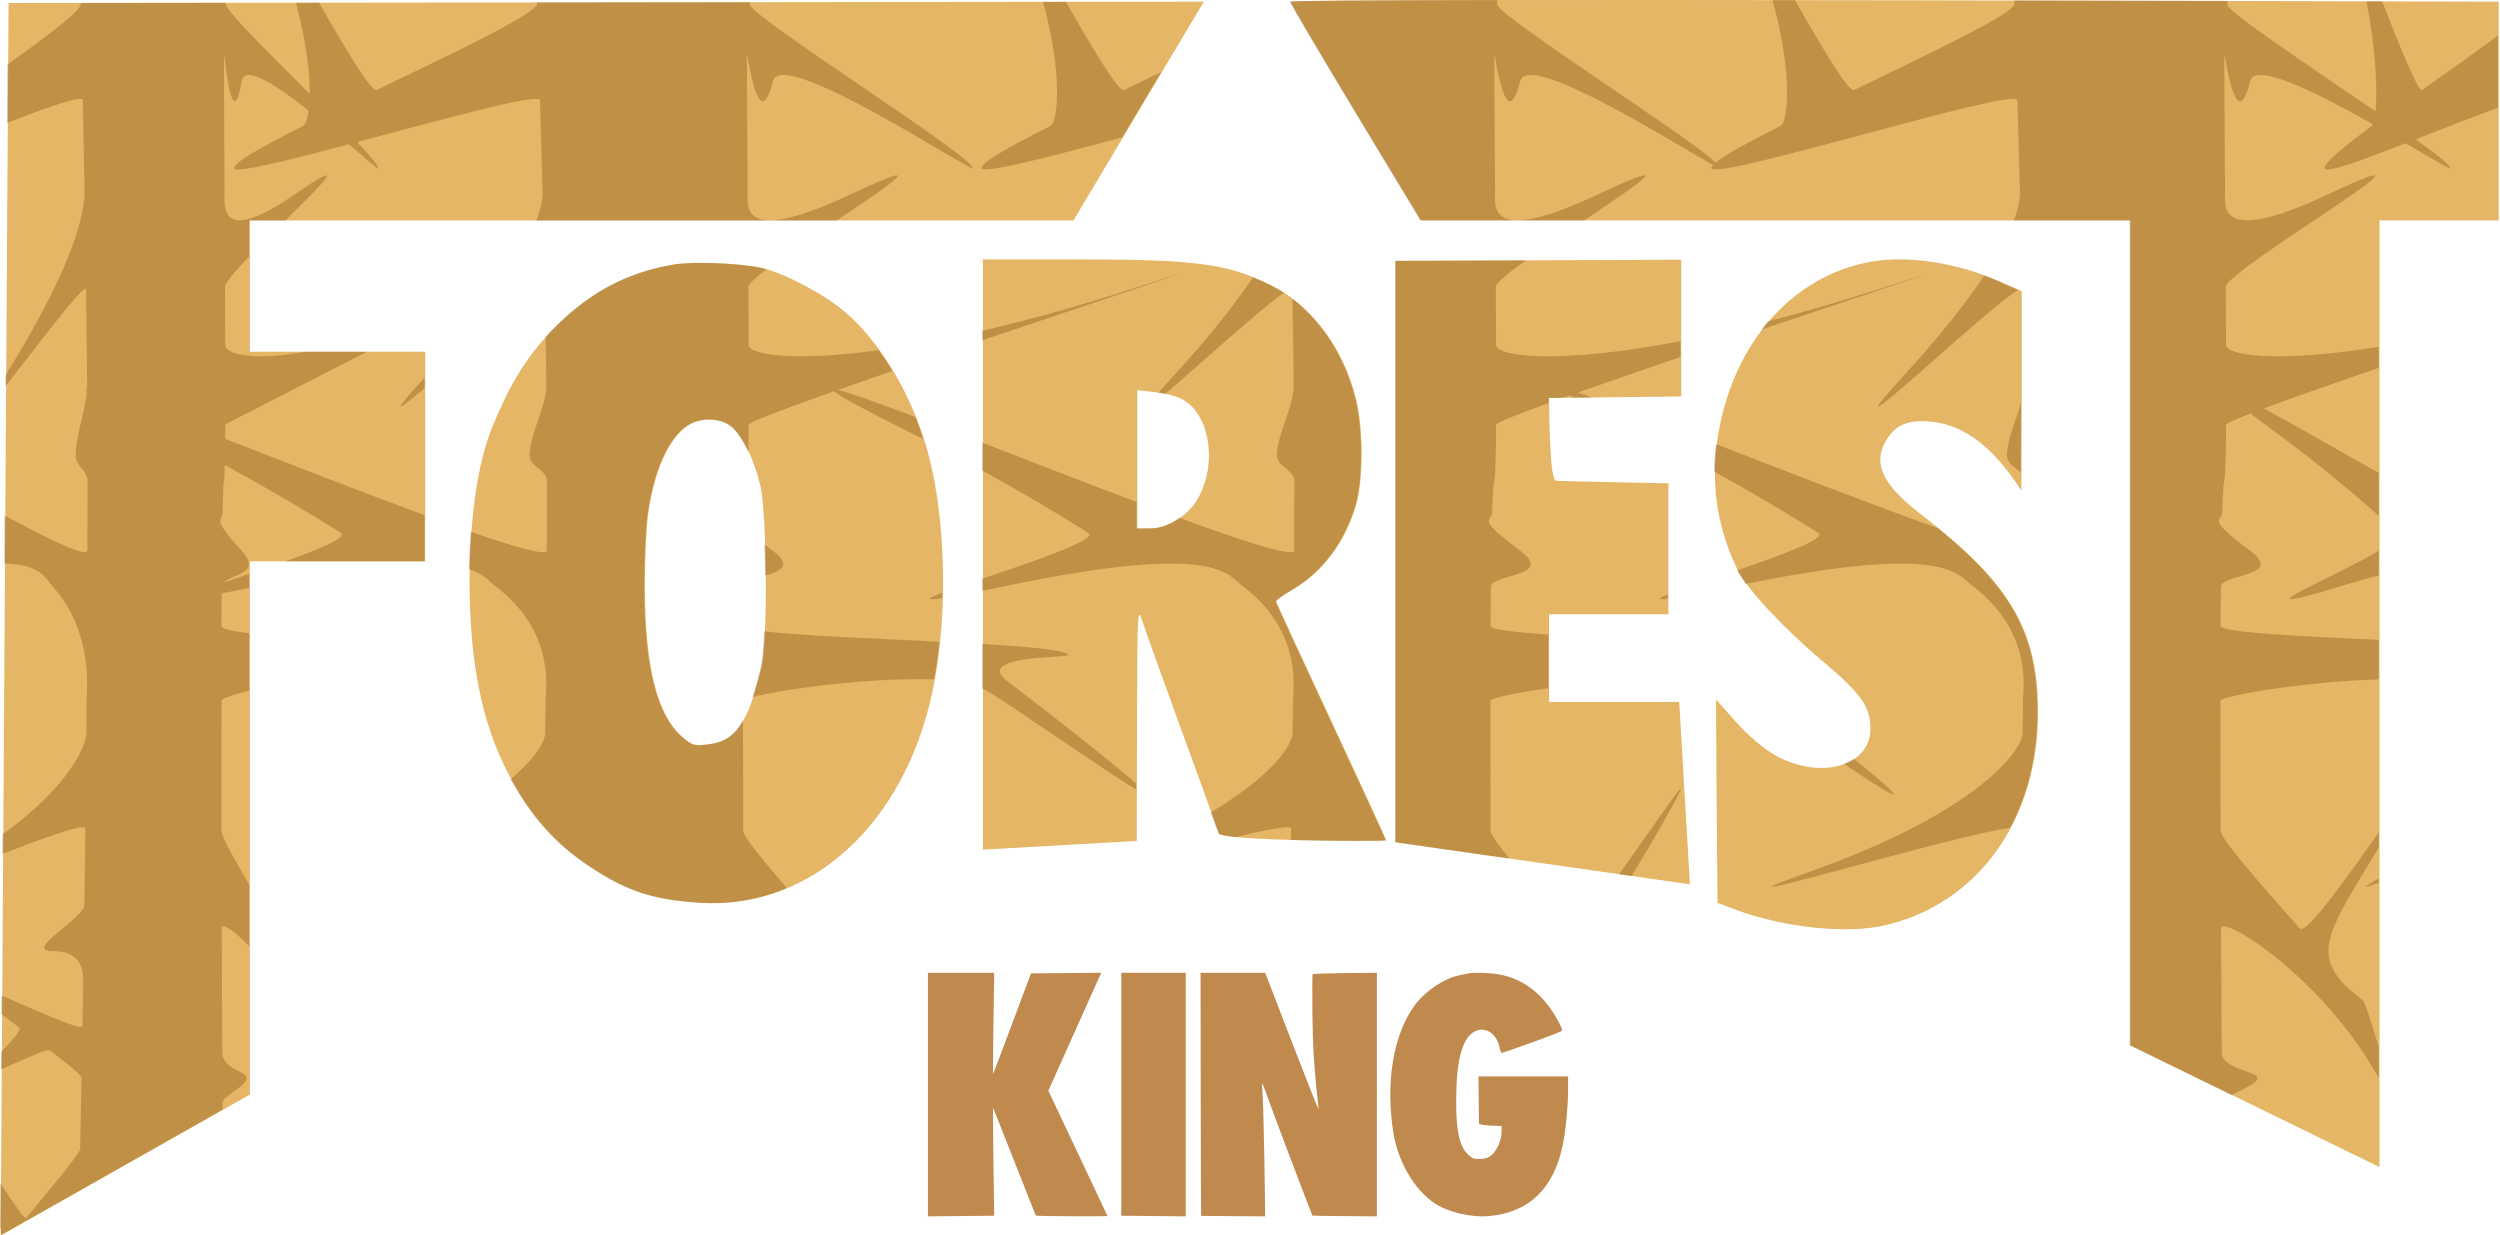 <?xml version="1.0" encoding="UTF-8"?>
<!DOCTYPE svg PUBLIC "-//W3C//DTD SVG 1.1//EN" "http://www.w3.org/Graphics/SVG/1.1/DTD/svg11.dtd">
<svg version="1.1" xmlns="http://www.w3.org/2000/svg" xmlns:xlink="http://www.w3.org/1999/xlink" width="688" height="340"  xml:space="preserve" id="canvas2">
    <defs>
        <filter id="canvas2-l_uiForestOuterShadow-outer" filterUnits="userSpaceOnUse">
            <feGaussianBlur stdDeviation="1.5" />
            <feOffset dx="0.1" dy="3.1" result="blur" />
            <feFlood flood-color="rgb(192, 138, 79)" flood-opacity="1" />
            <feComposite in2="blur" operator="in" result="colorShadow" />
            <feComposite in="SourceGraphic" in2="colorShadow" operator="over" />
        </filter>
        <filter id="canvas2-l_uiForestInnerShadow-inner" filterUnits="userSpaceOnUse">
            <feGaussianBlur in="SourceAlpha" stdDeviation="1.5" result="blur"/>
            <feOffset dx="0.1" dy="-3.1"/>
            <feComposite in2="SourceAlpha" operator="arithmetic" k2="-1.15" k3="1.15" result="shadowDiff"/>
            <feFlood flood-color="rgb(247, 236, 218)" flood-opacity="1"/>
            <feComposite in2="shadowDiff" operator="in"/>
            <feComposite in2="SourceGraphic" operator="over"/>
        </filter>
    </defs>
    <g id="canvas2-group3">
        <g filter="url(#canvas2-l_uiForestOuterShadow-outer)">
            <path id="canvas2-l_uiForestText" stroke="none" fill="rgb(228, 182, 102)" filter="url(#canvas2-l_uiForestInnerShadow-inner)" d="M 2.16,0.84 L 0,340.02 68.57,301.22 68.57,154.47 116.82,154.47 116.82,96.79 68.57,96.79 68.57,60.67 295.22,60.67 331.09,0.46 2.16,0.84 Z M 185.12,72.83 C 172.02,75.05 161.42,80.86 151.42,91.28 144.62,98.37 140.05,105.81 135.31,117.43 131.35,126.91 129.11,142.2 129.02,159.72 129.02,181.93 132.29,198.68 139.62,212.78 145.65,224.31 152.63,232.26 162.71,238.84 172.53,245.24 179.43,247.55 192.01,248.41 221.13,250.54 246.38,229.18 255.34,194.84 261.12,172.88 260.6,141.09 254.05,120.76 249.66,106.92 241.3,93.42 232.42,85.9 226.48,80.86 215.45,75.05 209.24,73.68 203.12,72.4 190.29,71.89 185.12,72.83 Z M 200.97,117.26 C 204.07,119.65 207.35,126.4 209.07,133.75 210.88,141.78 211.14,176.81 209.33,183.81 205.54,199.28 202.26,203.98 194.85,204.83 190.97,205.34 190.29,205.17 187.53,202.7 180.63,196.71 177.27,183.13 177.27,161.17 177.27,153.65 177.7,144.68 178.22,141.27 179.86,129.47 183.99,120.42 189.17,117.09 192.44,114.86 198.04,114.95 200.97,117.26 Z M 270.3,233.82 L 312.63,231.43 312.71,199.08 C 312.79,169.15 312.87,166.98 313.97,170.36 315.45,175.02 334.82,228.13 335.29,229.34 336.07,231.51 380.99,231.59 381.3,231.27 381.54,231.11 351.04,166.17 351.04,165.53 351.04,165.21 353,163.76 355.51,162.31 363.74,157.56 370.01,149.2 372.99,139.06 375.03,132.06 375.03,118.3 373.07,110.09 369.62,95.85 360.76,83.94 349.4,78.39 337.4,72.51 328.86,71.38 295.62,71.38 L 270.3,71.38 270.3,233.82 Z M 324.78,109.69 C 332.54,113.47 334.97,126.99 329.64,136.88 327.13,141.63 321.33,145.41 316.55,145.41 L 312.79,145.41 312.79,126.42 312.79,107.35 317.49,107.92 C 320.08,108.16 323.37,108.96 324.78,109.69 Z M 383.9,71.79 L 383.9,231.79 464.86,243.36 461.92,193.18 426.12,193.18 426.12,169.05 458.95,169.05 458.95,133.01 C 458.95,133.01 428.86,132.44 427.92,132.28 426.12,131.88 426.12,109.52 426.12,109.52 L 462.47,109.11 462.47,71.47 383.9,71.79 Z M 515.3,71.92 C 496.52,75.05 481.56,89.09 475.02,109.65 469.84,126.37 470.77,141.92 477.91,156.67 480.54,162.12 490.49,172.76 501.62,182.15 511.99,190.91 514.54,194.49 514.54,200.56 514.54,210.93 500.69,214.78 488.28,207.81 485.13,206.02 480.88,202.44 477.57,198.69 L 472.05,192.52 472.22,220.5 472.47,248.48 477.74,250.45 C 490.49,255.19 507.74,257.06 518.11,254.74 544.03,248.93 560.77,225.69 560.68,195.74 560.6,173.21 552.86,160.25 528.13,141.29 517.94,133.43 515.13,127.53 518.79,121.36 521.34,116.89 524.91,115.37 531.45,116.08 539.69,116.89 547.17,122.16 554.22,132.27 L 556.09,134.95 556.18,107.5 556.18,80.15 549.89,77.38 C 538.5,72.37 525.33,70.31 515.3,71.92 Z M 355.01,0.47 C 354.79,1.21 390.88,60.66 390.88,60.66 L 586.08,60.66 586.08,287.67 654.64,321.18 654.64,60.66 687.44,60.66 687.44,0.47 C 687.44,0.47 355.43,-0.59 355.01,0.47 Z M 355.01,0.47" />
        </g>
        <path id="canvas2-l_uiKingText" stroke="none" fill="rgb(192, 138, 79)" d="M 255.36,334.74 L 273.6,334.57 C 273.6,334.57 273.16,304.73 273.3,304.9 273.43,305.04 284.98,334.47 285.05,334.54 285.18,334.71 304.78,334.81 304.78,334.64 304.78,334.57 288.5,300.16 288.5,300.16 L 303.06,267.71 283.73,267.87 C 283.73,267.87 273.54,295.16 273.3,295.56 273.16,295.83 273.6,267.71 273.6,267.71 L 255.36,267.71 255.36,334.74 Z M 308.57,334.57 L 326.31,334.74 326.31,267.71 308.57,267.71 308.57,334.57 Z M 330.57,334.61 C 330.67,334.64 348.18,334.74 348.18,334.74 348.18,334.74 347.87,304.9 347.32,298.95 347.18,297.41 347.56,298.25 349.53,303.83 350.84,307.52 361.06,334.44 361.17,334.54 361.27,334.64 378.92,334.74 378.92,334.74 L 378.92,267.71 C 378.92,267.71 361.34,267.81 361.24,268.11 361.13,268.34 361.13,273.15 361.17,278.79 361.27,288.07 361.65,294.18 362.86,305.17 363,306.35 348.18,267.71 348.18,267.71 L 330.39,267.71 C 330.39,267.71 330.46,334.61 330.57,334.61 Z M 404.25,267.86 C 403.89,267.92 402.78,268.15 401.8,268.35 397.55,269.16 392.32,272.63 389.38,276.59 383.4,284.61 381.18,298.12 383.53,312.14 384.84,319.87 389.22,327.34 394.74,331.1 398.3,333.54 404.74,335.09 409.64,334.67 420.69,333.76 427.58,327.17 430.07,315.13 430.85,311.43 431.54,304.35 431.54,300.03 L 431.54,296.23 406.87,296.23 C 406.87,296.23 407,308.73 407,309.12 407.03,309.84 413.24,309.87 413.24,309.87 L 413.24,311.33 C 413.24,314.19 411.6,317.47 409.64,318.47 409.12,318.73 407.94,318.96 407.06,318.96 405.62,318.96 405.23,318.8 404.09,317.79 401.73,315.68 400.75,311.56 400.75,303.6 400.72,294.81 401.51,289.68 403.4,286.36 406.15,281.49 411.67,282.79 412.75,288.54 412.88,289.19 413.11,289.74 413.24,289.74 413.53,289.74 416.02,288.9 421.24,287.01 427.98,284.58 429.9,283.8 429.9,283.54 429.9,282.89 428.66,280.52 427.13,278.22 423.4,272.63 418.53,269.26 412.62,268.18 410.13,267.7 405.85,267.57 404.25,267.86 Z M 404.25,267.86" />
        <path id="canvas2-l_uiForestShadowBg" stroke="none" fill="rgb(115, 69, 9)" fill-opacity="0.33" d="M 206.39,1.25 C 206.4,4.51 267.7,42.97 267.71,46.25 267.72,47.69 215.1,12.73 212.71,22.3 208.61,38.72 205.61,13.43 205.53,15.03 205.58,27.67 205.67,40.38 205.76,52.63 205.79,56.58 203.28,68.01 234.23,53.43 257.27,42.57 245.1,50.72 230.24,60.67 L 147.61,60.67 C 149.08,56.79 149.36,54.24 149.32,52.69 149.1,44.24 148.86,35.85 148.62,27.61 148.55,25.4 121.66,32.88 98.29,39.1 101.78,42.8 104.06,45.48 104.06,46.25 104.07,46.69 100.72,43.74 96.03,39.7 79.04,44.21 64.48,47.84 64.43,46.25 64.38,44.68 72.36,40.23 83.4,34.67 84.03,34.36 84.61,32.91 84.94,30.45 76.08,23.43 67.31,17.69 66.52,22.3 63.81,38.21 61.81,14.97 61.64,14.95 61.66,27.71 61.72,40.4 61.79,52.63 61.8,56.58 60.09,68.01 81.21,53.43 96.94,42.57 88.64,50.72 78.49,60.67 L 68.57,60.67 C 68.57,60.67 68.57,64.96 68.57,70.58 64.72,74.57 61.91,77.84 61.91,78.99 61.94,84.59 61.96,89.92 61.98,94.91 61.98,97.47 69.34,99.46 84.2,96.79 L 101,96.79 C 81.67,106.7 62.02,116.77 62.02,116.77 61.98,118.26 61.97,119.57 61.96,120.79 79.45,127.55 99.95,135.56 116.82,141.77 116.82,149.16 116.82,154.47 116.82,154.47 L 78.59,154.47 C 88.05,151.08 95.77,147.87 93.82,146.64 84.23,140.61 73.55,134.32 61.86,127.96 61.8,130.31 61.73,131.85 61.63,132.44 61.47,133.36 61.34,136.33 61.24,140.93 61.18,143.8 58.01,142.22 66.52,151.59 72.21,157.85 63.81,157.96 61.54,160.33 63.73,159.58 66.12,158.78 68.57,157.95 68.57,159.01 68.57,160.3 68.57,161.79 65.65,162.39 63.14,162.9 60.99,163.31 60.97,166.15 60.96,169.14 60.94,172.25 60.94,173.07 63.92,173.72 68.57,174.28 68.57,178.98 68.57,184.32 68.57,190.09 64.36,191.11 61.46,192.12 60.98,192.72 60.9,204.19 60.91,216.23 60.94,228.61 60.94,230.09 64.17,235.95 68.57,243.41 68.57,249.26 68.57,254.98 68.57,260.4 64.14,255.75 61.01,253.88 61.02,255.51 61.06,267.01 61.11,278.46 61.16,289.41 61.17,291.7 62.12,293.09 66.52,295.24 71.42,297.63 61.22,301.15 61.23,303.57 L 61.24,305.37 C 44.54,314.82 4.76,337.33 0.39,339.8 0.31,339.11 0.19,338.33 0.02,337.46 0.03,335.05 0.06,331.01 0.09,325.6 3.62,331.01 6.79,335.65 7.2,335.16 14.69,326.2 22.04,317.37 22.06,316.2 22.19,310.09 22.31,303.55 22.44,296.65 22.46,295.86 18.68,292.82 13.76,289.09 12.86,288.42 5.18,292.29 0.29,294.25 0.3,292.71 0.31,291.15 0.32,289.55 3.08,286.54 6.09,283.37 5.29,282.77 3.6,281.52 1.94,280.28 0.39,279.1 0.4,277.42 0.41,275.72 0.42,273.99 9.64,277.86 22.67,283.96 22.7,282.33 22.76,278.42 22.83,274.42 22.9,270.33 22.95,266.86 22.46,261.72 14.3,261.72 6.33,261.72 23.17,252.67 23.22,249.06 23.31,242.21 23.4,235.19 23.49,228.02 23.51,226.4 12.19,230.52 0.67,234.99 0.68,233.21 0.69,231.42 0.7,229.62 18.5,216.88 23.73,205.52 23.76,201.76 23.79,198.72 23.81,195.66 23.84,192.59 23.86,189.64 25.76,173.85 14.3,161.17 12.6,159.29 11.14,155.2 1.18,155.1 1.21,150.67 1.23,146.25 1.26,141.86 14.26,148.87 24.06,153.55 24.06,151.46 24.08,145.14 24.09,138.79 24.09,132.44 24.09,129.18 20.84,128.58 20.82,125.25 20.81,120.36 23.42,113.21 23.9,107.77 23.34,107.3 23.38,107.1 23.95,107.14 23.97,106.76 23.98,106.39 23.98,106.04 23.91,97.37 23.81,88.57 23.69,79.73 23.66,77.19 9.26,96.47 1.49,106.31 1.49,105.29 1.5,104.28 1.51,103.28 21.41,71.33 23.35,57.42 23.27,52.69 23.12,44.24 22.96,35.85 22.79,27.61 22.75,26.02 13.23,29.45 1.95,33.82 1.99,27.72 2.02,22.32 2.05,17.74 13.06,9.9 22.26,3.03 22.22,1.07 L 22.21,0.82 C 32.5,0.8 46.23,0.79 62.21,0.77 L 62.21,1.25 C 62.22,2.99 74.12,14.74 85.23,25.82 85.26,19.94 84.31,11.36 81.42,0.75 83.52,0.74 85.65,0.74 87.8,0.74 95.3,13.92 102.27,25.44 103.65,24.78 125.31,14.34 147.86,3.61 147.78,1.07 147.78,1.07 147.77,0.91 147.77,0.67 167.32,0.65 187.23,0.62 206.38,0.6 L 206.39,1.25 Z M 412.06,0.02 L 412.06,1.25 C 412.08,4.24 463.57,36.8 472.18,44.73 474.78,42.58 481.47,38.95 489.98,34.67 492.03,33.64 493.5,20.54 487.8,0.03 489.85,0.03 491.91,0.03 493.97,0.04 501.62,13.5 508.82,25.46 510.22,24.78 531.88,14.34 554.44,3.61 554.35,1.07 L 554.32,0.13 C 575.03,0.17 595.03,0.22 612.95,0.26 L 612.96,1.25 C 612.97,3.24 635.92,18.42 653.74,30.65 654.27,25.2 653.96,14.58 651.29,0.36 652.76,0.37 654.18,0.37 655.57,0.38 660.74,13.71 665.58,25.45 666.53,24.78 674.05,19.47 681.72,14.09 687.44,9.75 687.44,15.19 687.44,22.4 687.44,29.68 681.19,31.88 672.79,35.22 664.78,38.35 670.49,42.44 674.28,45.43 674.28,46.25 674.29,46.7 669.17,43.6 662.05,39.42 650.14,44.06 639.8,47.88 639.76,46.25 639.73,44.68 645.18,40.23 652.72,34.67 652.83,34.59 652.93,34.44 653.03,34.21 638.13,25.76 620.63,16.88 619.28,22.3 615.31,38.21 612.38,14.97 612.12,14.95 612.16,27.71 612.24,40.4 612.33,52.63 612.36,56.58 609.86,68.01 640.8,53.43 681.46,34.28 612.49,74.27 612.52,78.99 612.56,84.59 612.59,89.92 612.61,94.91 612.63,97.82 626.53,99.99 654.64,95.44 654.64,97.31 654.64,99.24 654.64,101.23 642.17,105.51 630.79,109.5 623.03,112.39 631.22,116.85 642.91,123.55 654.64,130.18 654.64,134.02 654.64,137.95 654.64,141.96 645.92,134.19 636.01,126.1 625.07,118.07 622.86,116.45 620.95,115.03 619.33,113.8 615.1,115.43 612.63,116.54 612.62,116.88 612.57,125.54 612.42,131.18 612.1,132.44 611.87,133.36 611.69,136.33 611.54,140.93 611.44,143.8 606.8,142.22 619.28,151.59 628.84,158.77 611.21,157.86 611.18,161.55 611.15,164.91 611.12,168.48 611.1,172.25 611.09,174.06 632.67,175.07 654.64,176.1 654.64,179.72 654.64,183.34 654.64,186.97 634.07,187.54 611.95,191.45 611.07,192.8 611.03,204.13 611.05,216.2 611.1,228.61 611.1,230.83 621.78,242.96 632.9,255.51 634.6,257.43 646.23,241.04 654.64,229.05 654.64,230.44 654.64,231.81 654.64,233.18 646.86,246.31 640.71,255.14 640.8,261.72 640.91,269.86 650.01,274.39 650.62,275.82 651.4,277.67 653.05,282.84 654.64,288.25 654.64,291.23 654.64,294.05 654.64,296.69 639.3,268.87 611.19,251.48 611.21,255.51 611.27,267.01 611.34,278.46 611.42,289.41 611.43,291.7 612.83,293.09 619.28,295.24 624.49,296.98 618.04,299.3 614.12,301.37 599.29,294.13 586.08,287.67 586.08,287.67 L 586.08,60.66 554.22,60.66 C 555.65,56.8 555.93,54.24 555.89,52.69 555.67,44.24 555.44,35.85 555.19,27.61 555.07,23.7 471.12,50.09 471,46.25 470.99,46.03 471.15,45.75 471.45,45.41 461.92,40.21 420.5,13.83 418.38,22.3 414.41,38.21 411.48,14.97 411.23,14.95 411.26,27.71 411.35,40.4 411.44,52.63 411.47,56.58 408.96,68.01 439.91,53.43 462.94,42.58 450.79,50.71 435.93,60.66 L 390.88,60.66 C 390.88,60.66 354.79,1.21 355.01,0.47 355.12,0.19 378.16,0.06 412.06,0.02 Z M 293.34,0.5 C 300.89,13.78 307.94,25.45 309.32,24.78 312.73,23.14 316.17,21.49 319.53,19.86 317.64,23.03 315.65,26.38 313.64,29.74 312.03,32.45 310.41,35.16 308.84,37.8 289,43.11 270.16,48.06 270.1,46.25 270.06,44.68 278.04,40.23 289.08,34.67 291.11,33.65 292.58,20.74 287.04,0.51 289.2,0.51 291.31,0.5 293.34,0.5 Z M 484.75,90.69 C 485.34,89.92 485.95,89.16 486.58,88.43 495.69,86.08 505.64,83.22 516.44,79.76 546.85,70.02 519.23,79.08 484.75,90.69 Z M 270.3,93.65 C 270.3,92.76 270.3,91.88 270.3,91.03 282.14,88.29 295.62,84.62 310.76,79.76 343.72,69.21 308.53,80.73 270.3,93.65 Z M 349.4,78.39 C 350.73,79.04 352.03,79.77 353.28,80.59 346.91,84.96 329.13,101.23 320.63,108.4 320.02,108.28 319.4,108.17 318.8,108.08 319.8,106.92 321.1,105.48 322.72,103.71 332.98,92.51 340.02,83.5 344.83,76.33 346.34,76.94 347.84,77.62 349.4,78.39 Z M 411.64,78.89 C 411.67,84.59 411.7,89.92 411.72,94.91 411.73,98.1 428.51,100.41 462.47,93.89 462.47,95.39 462.47,96.85 462.47,98.24 452.28,101.72 442.43,105.12 434.15,108.05 435.28,108.4 436.62,108.85 438.16,109.38 436.32,109.4 434.58,109.42 433.02,109.44 432.64,109.21 432.3,109.01 431.99,108.82 431.37,109.04 430.76,109.26 430.16,109.47 427.68,109.5 426.12,109.52 426.12,109.52 426.12,109.52 426.12,110.04 426.13,110.93 417.35,114.12 411.73,116.36 411.73,116.88 411.67,125.54 411.52,131.18 411.21,132.44 410.98,133.36 410.79,136.33 410.64,140.93 410.55,143.8 405.91,142.22 418.38,151.59 427.95,158.77 410.32,157.86 410.28,161.55 410.25,164.91 410.23,168.48 410.21,172.25 410.2,173.24 416.66,173.99 426.12,174.64 426.12,179.16 426.12,185.41 426.12,189.37 416.74,190.7 410.15,192.2 410.15,192.88 410.14,204.07 410.16,216.17 410.2,228.61 410.2,229.57 412.21,232.39 415.38,236.29 398.55,233.88 383.9,231.79 383.9,231.79 L 383.9,71.79 C 383.9,71.79 401.41,71.72 419.89,71.64 415.03,75.14 411.62,77.94 411.63,78.99 L 411.64,78.89 Z M 549.89,77.38 C 549.89,77.38 553.75,79.08 555.42,79.81 547.47,84.09 499.42,130.12 523.61,103.71 534.11,92.24 541.24,83.08 546.06,75.83 547.35,76.31 548.63,76.82 549.89,77.38 Z M 116.82,103.95 C 116.82,104.84 116.82,105.8 116.82,106.81 109.61,113.01 106.75,114.96 116.82,103.95 Z M 209.24,73.68 C 209.76,73.8 210.3,73.94 210.88,74.11 207.87,76.43 205.94,78.2 205.95,78.99 205.99,84.59 206.02,89.92 206.04,94.91 206.05,97.59 217.91,99.65 241.85,96.37 243.15,98.18 244.41,100.09 245.6,102.08 240.29,103.9 235.23,105.67 230.59,107.3 233.67,108 241.52,110.83 251.89,114.76 252.69,116.74 253.41,118.75 254.05,120.76 252.27,119.93 250.43,119 248.58,118.07 236.68,112.12 230.84,108.89 229.49,107.69 215.71,112.56 206.06,116.21 206.05,116.88 206.03,119.79 206,122.36 205.96,124.54 204.44,121.21 202.68,118.57 200.97,117.26 198.04,114.95 192.44,114.86 189.17,117.09 183.99,120.42 179.86,129.47 178.22,141.27 177.7,144.68 177.27,153.65 177.27,161.17 177.27,168.18 177.62,174.33 178.31,179.66 179.78,191.03 182.83,198.62 187.53,202.7 190.29,205.17 190.97,205.34 194.85,204.83 199.14,204.34 202.05,202.55 204.47,198.14 204.47,207.82 204.49,218.09 204.52,228.61 204.53,230.15 209.68,236.47 216.55,244.39 208.92,247.61 200.64,249.04 192.01,248.41 179.43,247.55 172.53,245.24 162.71,238.84 154.47,233.46 148.3,227.16 143.03,218.74 142.17,217.37 141.34,215.95 140.52,214.46 147.51,208.53 150.02,203.91 150.04,201.76 150.08,198.72 150.12,195.66 150.16,192.59 150.19,189.64 152.97,173.85 136.17,161.17 134.65,160.02 133.26,158.04 129.06,156.65 129.13,153.1 129.29,149.65 129.53,146.33 142.05,150.68 150.48,153.06 150.48,151.46 150.51,145.14 150.52,138.79 150.52,132.44 150.52,129.18 145.76,128.58 145.74,125.25 145.71,119.82 150.43,111.61 150.36,106.04 150.31,101.6 150.25,97.12 150.17,92.62 150.58,92.17 151,91.73 151.42,91.28 161.42,80.86 172.02,75.05 185.12,72.83 190.29,71.89 203.12,72.4 209.24,73.68 Z M 556.11,130.12 C 554.71,128.59 552.32,127.6 552.31,125.25 552.29,121.25 554.85,115.73 556.17,110.88 556.15,115.7 556.13,124.6 556.11,130.12 Z M 355.67,82.28 C 363.98,88.62 370.29,98.59 373.07,110.09 375.03,118.3 375.03,132.06 372.99,139.06 370.01,149.2 363.74,157.56 355.51,162.31 353,163.76 351.04,165.21 351.04,165.53 351.04,166.17 381.54,231.11 381.3,231.27 381.13,231.45 367.61,231.5 355.26,231.16 355.28,230.12 355.3,229.07 355.32,228.02 355.34,227.01 348.91,228.23 339.98,230.37 337.21,230.09 335.44,229.76 335.29,229.34 335.2,229.11 334.4,226.95 333.17,223.58 350.29,213.41 355.68,204.92 355.72,201.76 355.76,198.72 355.8,195.66 355.84,192.59 355.87,189.64 358.64,173.85 341.85,161.17 337.81,158.11 334.68,149.19 277.28,161.17 274.69,161.71 272.37,162.18 270.3,162.59 L 270.3,159.28 C 284.08,154.62 302.39,148.46 299.49,146.64 290.67,141.09 280.92,135.31 270.3,129.47 270.3,126.89 270.3,124.33 270.3,121.82 283.89,127.08 299.04,132.97 312.79,138.15 312.79,142.05 312.79,145.41 312.79,145.41 L 316.55,145.41 C 319.15,145.41 322.04,144.3 324.55,142.52 342.7,149.16 356.15,153.48 356.16,151.46 356.19,145.14 356.2,138.79 356.2,132.44 356.2,129.18 351.43,128.58 351.42,125.25 351.39,119.82 356.1,111.61 356.04,106.04 355.95,98.21 355.82,90.26 355.67,82.28 Z M 212.71,151.59 C 218.3,155.79 214.6,157.22 210.55,158.42 210.53,155.51 210.47,152.59 210.38,149.82 211.08,150.36 211.85,150.95 212.71,151.59 Z M 654.64,158.35 C 651.62,159.12 648.3,160.05 644.66,161.17 612.49,171 641.75,159.2 654.64,151.59 654.64,153.83 654.64,156.08 654.64,158.35 Z M 259.32,163.11 L 259.28,164.62 C 254.32,165.35 255.31,164.63 259.32,163.11 Z M 458.95,163.6 C 458.95,164.02 458.95,164.41 458.95,164.78 455.87,165.16 456.36,164.65 458.95,163.6 Z M 498.65,179.59 C 499.33,179.82 499.7,180.06 499.7,180.32 L 498.65,179.59 Z M 258.52,176.6 C 258.16,180.16 257.68,183.63 257.07,186.96 238.22,186.43 214.84,189.79 207.09,191.81 207.84,189.53 208.58,186.89 209.33,183.81 209.79,182.01 210.12,178.34 210.32,173.75 220.04,174.92 240.35,175.71 258.52,176.6 Z M 270.3,177.23 C 283.82,178.02 294.02,178.96 294.02,180.32 294.02,180.99 267.71,180.32 277.28,187.5 281.06,190.34 304.5,208.41 312.67,215.63 L 312.67,217.28 C 310.76,216.15 307.81,214.26 303.59,211.44 284.97,199.02 275.73,192.36 270.3,189.4 270.3,185.47 270.3,181.4 270.3,177.23 Z M 509.26,211.44 C 508.65,211.03 508.05,210.63 507.45,210.23 508.45,209.85 509.36,209.38 510.18,208.82 521.55,218.01 528.13,224.03 509.26,211.44 Z M 456.65,228.2 C 453.92,232.99 451.3,237.26 448.99,241.09 447.88,240.93 446.72,240.77 445.53,240.6 457.34,224.39 470.47,203.99 456.65,228.2 Z M 472.25,122.23 C 492.54,130.08 516.12,139.27 533.25,145.33 553.95,162.18 560.6,174.84 560.68,195.74 560.72,207.74 558.05,218.67 553.17,227.82 536.76,230 460.95,253.02 497.31,240.17 544.2,223.6 556.55,206.54 556.62,201.76 556.66,198.72 556.69,195.66 556.73,192.59 556.76,189.64 559.54,173.85 542.75,161.17 538.76,158.15 535.66,149.43 480.45,160.7 479.42,159.29 478.6,158.03 478.05,156.95 490.29,152.76 502.82,148.17 500.39,146.64 491.72,141.18 482.14,135.51 471.74,129.77 471.75,127.28 471.93,124.77 472.25,122.23 Z M 654.64,241.79 L 654.64,242.96 C 650.4,244.52 649.36,244.63 654.64,241.79 Z M 654.64,241.79" />
    </g>
</svg>
